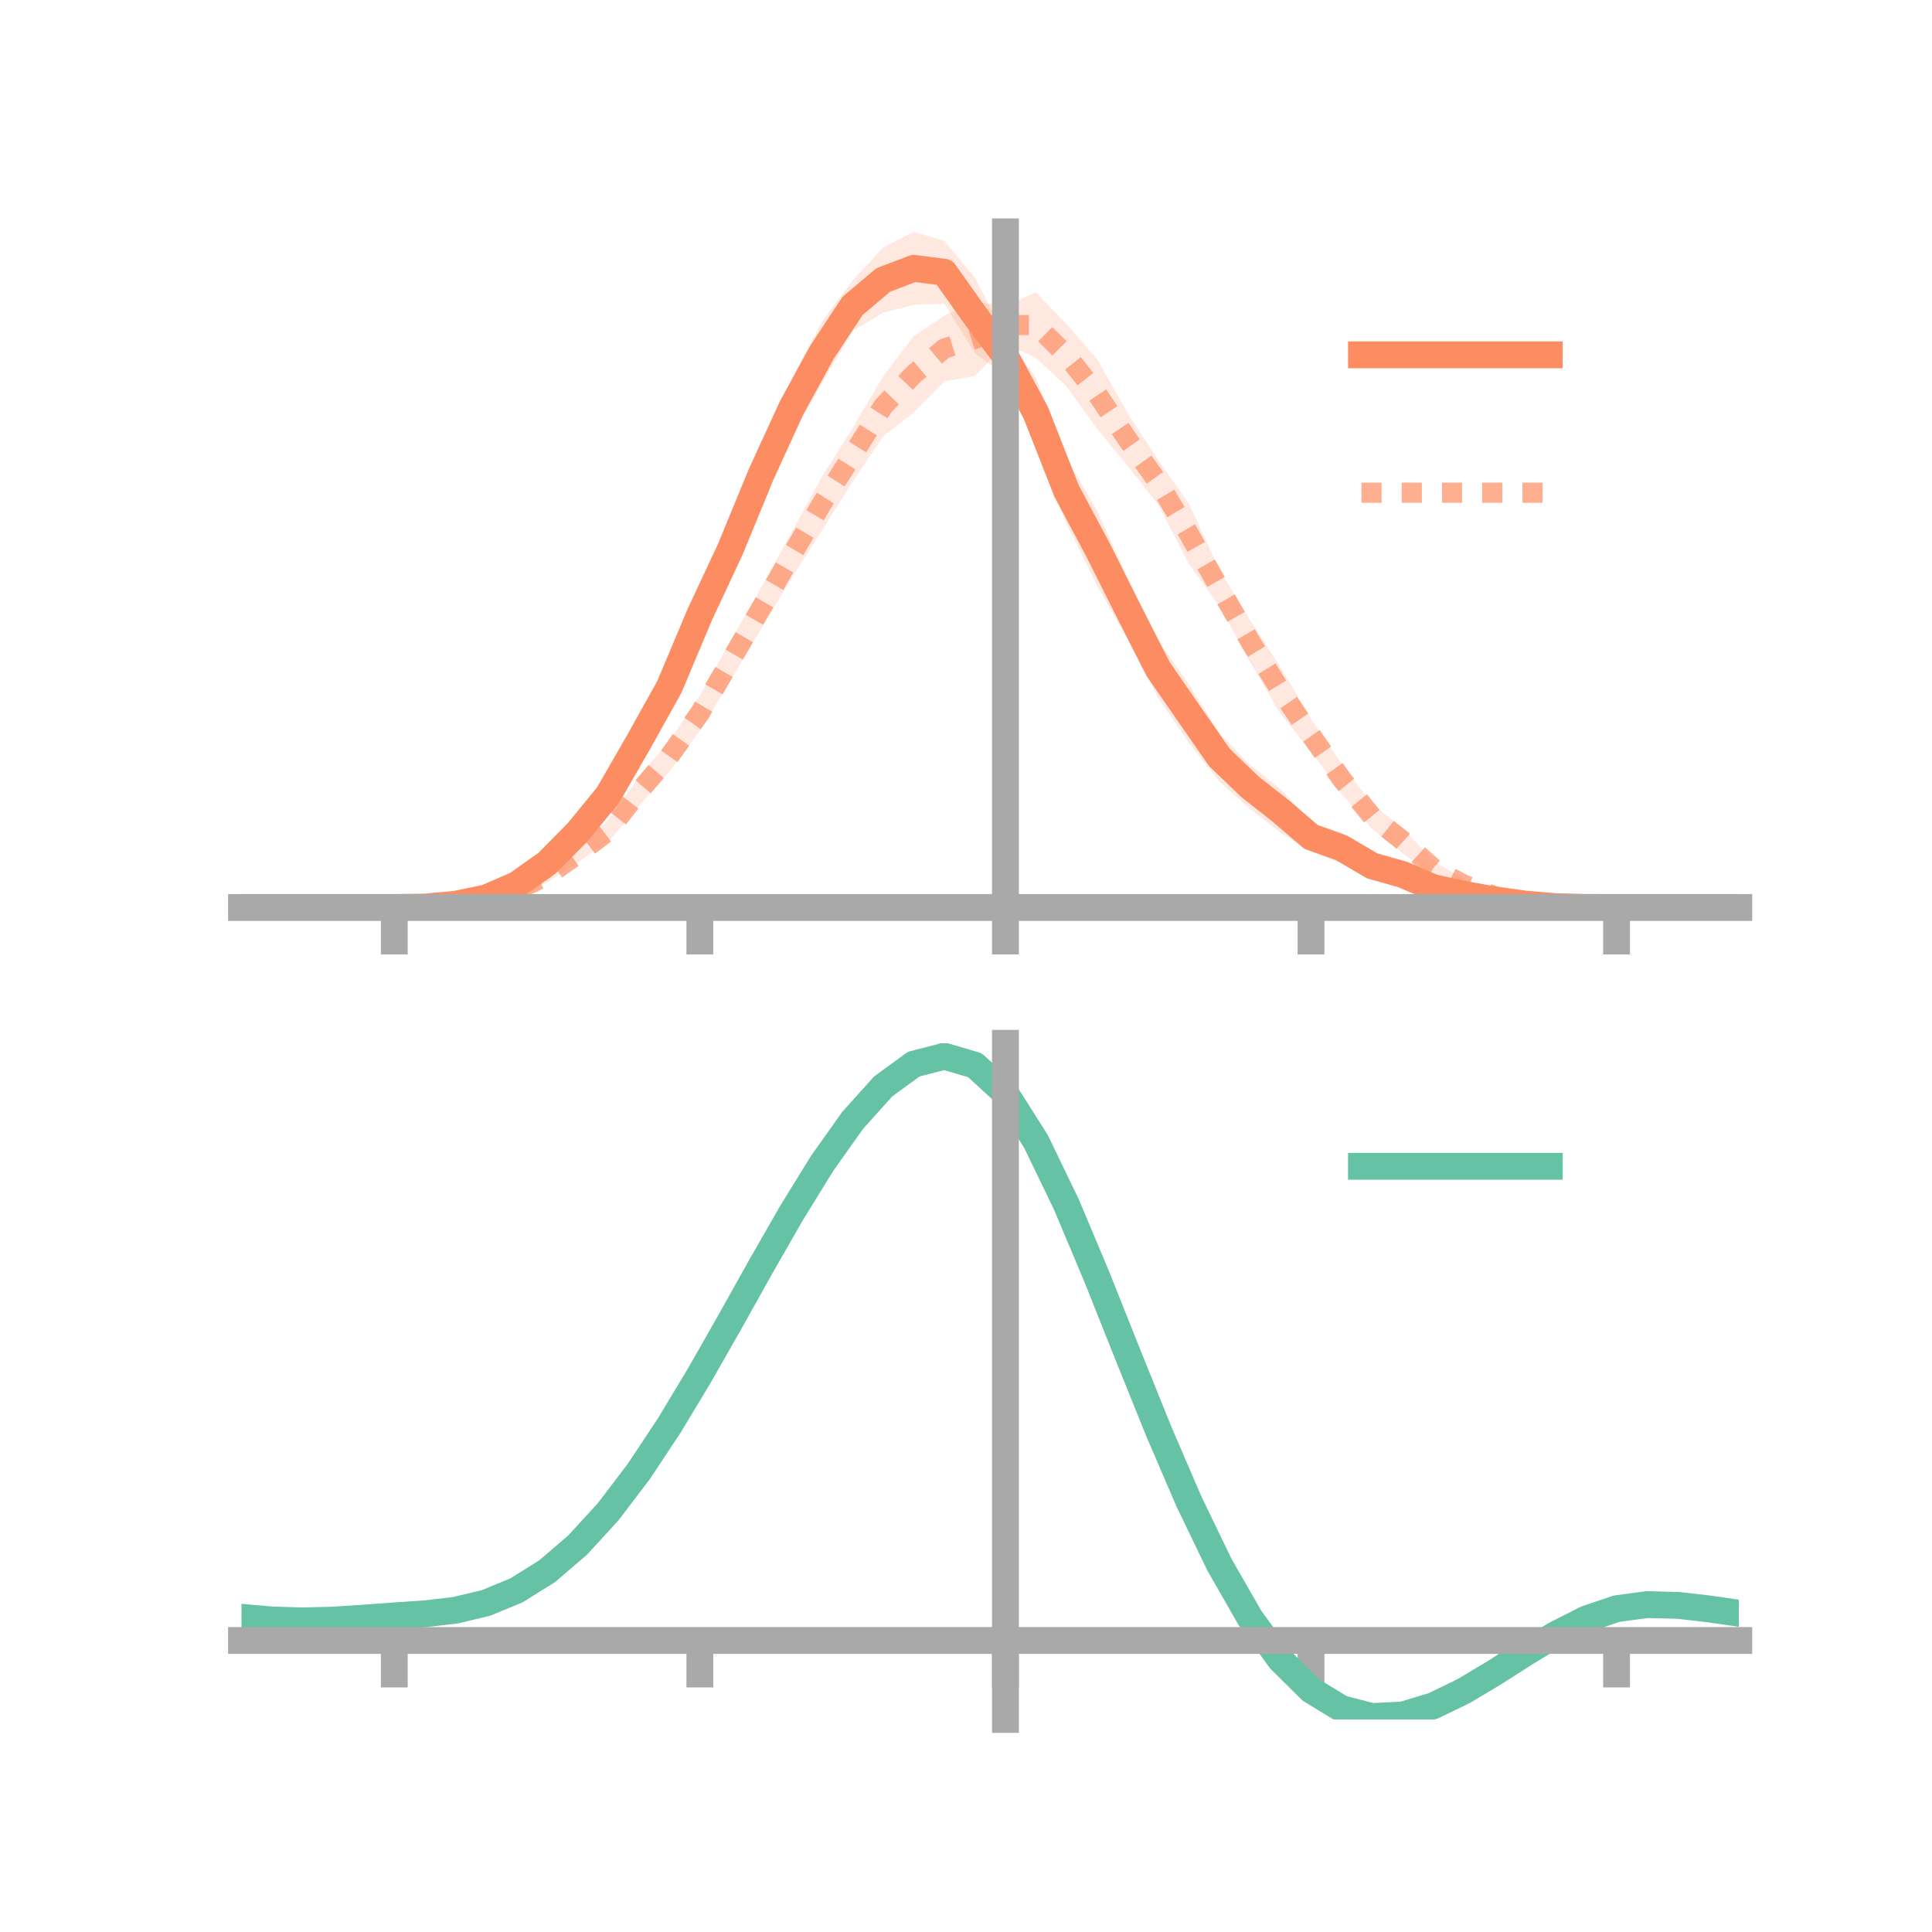<?xml version="1.0" encoding="utf-8" standalone="no"?>
<!DOCTYPE svg PUBLIC "-//W3C//DTD SVG 1.1//EN"
  "http://www.w3.org/Graphics/SVG/1.1/DTD/svg11.dtd">
<!-- Created with matplotlib (https://matplotlib.org/) -->
<svg height="144pt" version="1.1" viewBox="0 0 144 144" width="144pt" xmlns="http://www.w3.org/2000/svg" xmlns:xlink="http://www.w3.org/1999/xlink">
 <defs>
  <style type="text/css">*{stroke-linecap:butt;stroke-linejoin:round;}</style>
 </defs>
 <g id="figure_1">
  <g id="patch_1">
   <path d="M 0 144 
L 144 144 
L 144 0 
L 0 0 
z
" style="fill:none;"/>
  </g>
  <g id="axes_1">
   <g id="patch_2">
    <path d="M 18 67.68 
L 129.6 67.68 
L 129.6 17.28 
L 18 17.28 
z
" style="fill:none;"/>
   </g>
   <g id="PolyCollection_1">
    <path clip-path="url(#p61ec9af1a8)" d="M 18 67.639 
L 18 67.639 
L 20.278 67.639 
L 22.555 67.639 
L 24.833 67.639 
L 27.11 67.639 
L 29.388 67.639 
L 31.665 67.558 
L 33.943 67.278 
L 36.22 66.69 
L 38.498 65.545 
L 40.776 63.839 
L 43.053 61.295 
L 45.331 58.378 
L 47.608 54.409 
L 49.886 49.711 
L 52.163 44.451 
L 54.441 39.213 
L 56.718 33.51 
L 58.996 28.264 
L 61.273 23.95 
L 63.551 20.912 
L 65.829 18.442 
L 68.106 17.28 
L 70.384 17.946 
L 72.661 20.688 
L 74.939 25.108 
L 77.216 28.15 
L 79.494 34.159 
L 81.771 38.048 
L 84.049 43.134 
L 86.327 47.736 
L 88.604 50.978 
L 90.882 54.63 
L 93.159 56.986 
L 95.437 58.795 
L 97.714 61.275 
L 99.992 62.074 
L 102.269 63.644 
L 104.547 64.448 
L 106.824 65.592 
L 109.102 66.218 
L 111.38 66.741 
L 113.657 67.146 
L 115.935 67.476 
L 118.212 67.591 
L 120.49 67.639 
L 122.767 67.639 
L 125.045 67.639 
L 127.322 67.639 
L 129.6 67.639 
L 129.6 67.639 
L 129.6 67.639 
L 127.322 67.639 
L 125.045 67.639 
L 122.767 67.639 
L 120.49 67.639 
L 118.212 67.68 
L 115.935 67.677 
L 113.657 67.622 
L 111.38 67.398 
L 109.102 67.106 
L 106.824 66.725 
L 104.547 65.912 
L 102.269 65.424 
L 99.992 64.323 
L 97.714 63.48 
L 95.437 62.057 
L 93.159 60.29 
L 90.882 58.259 
L 88.604 55.356 
L 86.327 52.023 
L 84.049 47.651 
L 81.771 43.662 
L 79.494 39.031 
L 77.216 33.433 
L 74.939 27.987 
L 72.661 26.324 
L 70.384 22.639 
L 68.106 22.723 
L 65.829 23.297 
L 63.551 24.677 
L 61.273 28.533 
L 58.996 32.554 
L 56.718 37.259 
L 54.441 42.629 
L 52.163 47.138 
L 49.886 52.699 
L 47.608 56.175 
L 45.331 60.118 
L 43.053 62.777 
L 40.776 64.832 
L 38.498 66.35 
L 36.22 67.177 
L 33.943 67.523 
L 31.665 67.656 
L 29.388 67.639 
L 27.11 67.639 
L 24.833 67.639 
L 22.555 67.639 
L 20.278 67.639 
L 18 67.639 
z
" style="fill:#fc8d62;fill-opacity:0.2;"/>
   </g>
   <g id="PolyCollection_2">
    <path clip-path="url(#p61ec9af1a8)" d="M 18 67.639 
L 18 67.639 
L 20.278 67.639 
L 22.555 67.639 
L 24.833 67.639 
L 27.11 67.639 
L 29.388 67.639 
L 31.665 67.56 
L 33.943 67.294 
L 36.22 66.74 
L 38.498 65.939 
L 40.776 64.783 
L 43.053 63.077 
L 45.331 61.139 
L 47.608 57.933 
L 49.886 55.243 
L 52.163 51.836 
L 54.441 47.789 
L 56.718 43.819 
L 58.996 39.692 
L 61.273 35.495 
L 63.551 31.914 
L 65.829 28.03 
L 68.106 25.056 
L 70.384 23.527 
L 72.661 22.496 
L 74.939 22.803 
L 77.216 21.79 
L 79.494 24.153 
L 81.771 26.774 
L 84.049 30.794 
L 86.327 34.289 
L 88.604 37.53 
L 90.882 42.453 
L 93.159 46.198 
L 95.437 49.727 
L 97.714 53.592 
L 99.992 56.928 
L 102.269 59.939 
L 104.547 61.72 
L 106.824 64.164 
L 109.102 65.522 
L 111.38 66.393 
L 113.657 67.155 
L 115.935 67.46 
L 118.212 67.599 
L 120.49 67.639 
L 122.767 67.639 
L 125.045 67.639 
L 127.322 67.639 
L 129.6 67.639 
L 129.6 67.639 
L 129.6 67.639 
L 127.322 67.639 
L 125.045 67.639 
L 122.767 67.639 
L 120.49 67.639 
L 118.212 67.682 
L 115.935 67.702 
L 113.657 67.593 
L 111.38 67.166 
L 109.102 66.352 
L 106.824 65.248 
L 104.547 63.596 
L 102.269 61.786 
L 99.992 59.172 
L 97.714 55.996 
L 95.437 53.211 
L 93.159 49.323 
L 90.882 45.162 
L 88.604 42.017 
L 86.327 37.619 
L 84.049 34.738 
L 81.771 31.95 
L 79.494 28.811 
L 77.216 26.673 
L 74.939 25.646 
L 72.661 28.02 
L 70.384 28.423 
L 68.106 30.741 
L 65.829 32.523 
L 63.551 35.902 
L 61.273 39.522 
L 58.996 43.091 
L 56.718 46.884 
L 54.441 50.745 
L 52.163 54.481 
L 49.886 57.503 
L 47.608 60.095 
L 45.331 62.755 
L 43.053 64.282 
L 40.776 65.771 
L 38.498 66.746 
L 36.22 67.236 
L 33.943 67.554 
L 31.665 67.651 
L 29.388 67.639 
L 27.11 67.639 
L 24.833 67.639 
L 22.555 67.639 
L 20.278 67.639 
L 18 67.639 
z
" style="fill:#fc8d62;fill-opacity:0.2;"/>
   </g>
   <g id="matplotlib.axis_1">
    <g id="xtick_1">
     <g id="line2d_1">
      <defs>
       <path d="M 0 0 
L 0 3.5 
" id="m6535744658" style="stroke:#a9a9a9;stroke-width:2;"/>
      </defs>
      <g>
       <use style="fill:#a9a9a9;stroke:#a9a9a9;stroke-width:2;" x="29.388" xlink:href="#m6535744658" y="67.639"/>
      </g>
     </g>
    </g>
    <g id="xtick_2">
     <g id="line2d_2">
      <g>
       <use style="fill:#a9a9a9;stroke:#a9a9a9;stroke-width:2;" x="52.163" xlink:href="#m6535744658" y="67.639"/>
      </g>
     </g>
    </g>
    <g id="xtick_3">
     <g id="line2d_3">
      <g>
       <use style="fill:#a9a9a9;stroke:#a9a9a9;stroke-width:2;" x="74.939" xlink:href="#m6535744658" y="67.639"/>
      </g>
     </g>
    </g>
    <g id="xtick_4">
     <g id="line2d_4">
      <g>
       <use style="fill:#a9a9a9;stroke:#a9a9a9;stroke-width:2;" x="97.714" xlink:href="#m6535744658" y="67.639"/>
      </g>
     </g>
    </g>
    <g id="xtick_5">
     <g id="line2d_5">
      <g>
       <use style="fill:#a9a9a9;stroke:#a9a9a9;stroke-width:2;" x="120.49" xlink:href="#m6535744658" y="67.639"/>
      </g>
     </g>
    </g>
   </g>
   <g id="matplotlib.axis_2"/>
   <g id="line2d_6">
    <path clip-path="url(#p61ec9af1a8)" d="M 18 67.639 
L 20.278 67.639 
L 22.555 67.639 
L 24.833 67.639 
L 27.11 67.639 
L 29.388 67.639 
L 31.665 67.607 
L 33.943 67.401 
L 36.22 66.933 
L 38.498 65.948 
L 40.776 64.335 
L 43.053 62.036 
L 45.331 59.248 
L 47.608 55.292 
L 49.886 51.205 
L 52.163 45.795 
L 54.441 40.921 
L 56.718 35.385 
L 58.996 30.409 
L 61.273 26.242 
L 63.551 22.794 
L 65.829 20.87 
L 68.106 20.001 
L 70.384 20.292 
L 72.661 23.506 
L 74.939 26.547 
L 77.216 30.791 
L 79.494 36.595 
L 81.771 40.855 
L 84.049 45.392 
L 86.327 49.88 
L 88.604 53.167 
L 90.882 56.445 
L 93.159 58.638 
L 95.437 60.426 
L 97.714 62.378 
L 99.992 63.198 
L 102.269 64.534 
L 104.547 65.18 
L 106.824 66.159 
L 109.102 66.662 
L 111.38 67.069 
L 113.657 67.384 
L 115.935 67.577 
L 118.212 67.636 
L 120.49 67.639 
L 122.767 67.639 
L 125.045 67.639 
L 127.322 67.639 
L 129.6 67.639 
" style="fill:none;stroke:#fc8d62;stroke-linecap:square;stroke-width:2;"/>
   </g>
   <g id="line2d_7">
    <path clip-path="url(#p61ec9af1a8)" d="M 18 67.639 
L 20.278 67.639 
L 22.555 67.639 
L 24.833 67.639 
L 27.11 67.639 
L 29.388 67.639 
L 31.665 67.605 
L 33.943 67.424 
L 36.22 66.988 
L 38.498 66.343 
L 40.776 65.277 
L 43.053 63.68 
L 45.331 61.947 
L 47.608 59.014 
L 49.886 56.373 
L 52.163 53.158 
L 54.441 49.267 
L 56.718 45.351 
L 58.996 41.392 
L 61.273 37.509 
L 63.551 33.908 
L 65.829 30.277 
L 68.106 27.899 
L 70.384 25.975 
L 72.661 25.258 
L 74.939 24.225 
L 77.216 24.231 
L 79.494 26.482 
L 81.771 29.362 
L 84.049 32.766 
L 86.327 35.954 
L 88.604 39.774 
L 90.882 43.808 
L 93.159 47.76 
L 95.437 51.469 
L 97.714 54.794 
L 99.992 58.05 
L 102.269 60.863 
L 104.547 62.658 
L 106.824 64.706 
L 109.102 65.937 
L 111.38 66.78 
L 113.657 67.374 
L 115.935 67.581 
L 118.212 67.641 
L 120.49 67.639 
L 122.767 67.639 
L 125.045 67.639 
L 127.322 67.639 
L 129.6 67.639 
" style="fill:none;stroke:#fc8d62;stroke-dasharray:1.5,1.5;stroke-dashoffset:0;stroke-opacity:0.7;stroke-width:1.5;"/>
   </g>
   <g id="patch_3">
    <path d="M 74.939 67.68 
L 74.939 17.28 
" style="fill:none;stroke:#a9a9a9;stroke-linecap:square;stroke-linejoin:miter;stroke-width:2;"/>
   </g>
   <g id="patch_4">
    <path d="M 129.6 67.68 
L 129.6 17.28 
" style="fill:none;"/>
   </g>
   <g id="patch_5">
    <path d="M 18 67.639 
L 129.6 67.639 
" style="fill:none;stroke:#a9a9a9;stroke-linecap:square;stroke-linejoin:miter;stroke-width:2;"/>
   </g>
   <g id="patch_6">
    <path d="M 18 17.28 
L 129.6 17.28 
" style="fill:none;"/>
   </g>
   <g id="legend_1">
    <g id="line2d_8">
     <path d="M 101.475 26.449 
L 115.475 26.449 
" style="fill:none;stroke:#fc8d62;stroke-linecap:square;stroke-width:2;"/>
    </g>
    <g id="line2d_9"/>
    <g id="text_1">
     <!--   -->
     <g transform="translate(121.075 28.899)scale(0.07 -0.07)">
      <defs>
       <path id="DejaVuSans-32"/>
      </defs>
      <use xlink:href="#DejaVuSans-32"/>
     </g>
    </g>
    <g id="line2d_10">
     <path d="M 101.475 36.724 
L 115.475 36.724 
" style="fill:none;stroke:#fc8d62;stroke-dasharray:1.5,1.5;stroke-dashoffset:0;stroke-opacity:0.7;stroke-width:1.5;"/>
    </g>
    <g id="line2d_11"/>
    <g id="text_2">
     <!--   -->
     <g transform="translate(121.075 39.174)scale(0.07 -0.07)">
      <use xlink:href="#DejaVuSans-32"/>
     </g>
    </g>
   </g>
  </g>
  <g id="axes_2">
   <g id="patch_7">
    <path d="M 18 128.16 
L 129.6 128.16 
L 129.6 77.76 
L 18 77.76 
z
" style="fill:none;"/>
   </g>
   <g id="PolyCollection_3">
    <path clip-path="url(#p54c25423f1)" d="M 18 120.584 
L 18 120.499 
L 20.278 120.71 
L 22.555 120.782 
L 24.833 120.718 
L 27.11 120.561 
L 29.388 120.383 
L 31.665 120.227 
L 33.943 119.954 
L 36.22 119.405 
L 38.498 118.453 
L 40.776 117.008 
L 43.053 115.018 
L 45.331 112.474 
L 47.608 109.409 
L 49.886 105.889 
L 52.163 102.014 
L 54.441 97.915 
L 56.718 93.746 
L 58.996 89.681 
L 61.273 85.91 
L 63.551 82.631 
L 65.829 80.046 
L 68.106 78.358 
L 70.384 77.76 
L 72.661 78.44 
L 74.939 80.563 
L 77.216 84.211 
L 79.494 89.004 
L 81.771 94.504 
L 84.049 100.305 
L 86.327 106.049 
L 88.604 111.436 
L 90.882 116.233 
L 93.159 120.272 
L 95.437 123.449 
L 97.714 125.728 
L 99.992 127.129 
L 102.269 127.722 
L 104.547 127.616 
L 106.824 126.945 
L 109.102 125.861 
L 111.38 124.523 
L 113.657 123.093 
L 115.935 121.73 
L 118.212 120.589 
L 120.49 119.818 
L 122.767 119.517 
L 125.045 119.576 
L 127.322 119.844 
L 129.6 120.186 
L 129.6 120.297 
L 129.6 120.297 
L 127.322 119.98 
L 125.045 119.73 
L 122.767 119.681 
L 120.49 119.987 
L 118.212 120.768 
L 115.935 121.938 
L 113.657 123.347 
L 111.38 124.829 
L 109.102 126.216 
L 106.824 127.34 
L 104.547 128.038 
L 102.269 128.16 
L 99.992 127.581 
L 97.714 126.206 
L 95.437 123.98 
L 93.159 120.893 
L 90.882 116.98 
L 88.604 112.338 
L 86.327 107.123 
L 84.049 101.559 
L 81.771 95.934 
L 79.494 90.595 
L 77.216 85.942 
L 74.939 82.401 
L 72.661 80.345 
L 70.384 79.69 
L 68.106 80.27 
L 65.829 81.898 
L 63.551 84.383 
L 61.273 87.528 
L 58.996 91.139 
L 56.718 95.024 
L 54.441 99.002 
L 52.163 102.909 
L 49.886 106.598 
L 47.608 109.951 
L 45.331 112.873 
L 43.053 115.304 
L 40.776 117.217 
L 38.498 118.617 
L 36.22 119.546 
L 33.943 120.083 
L 31.665 120.346 
L 29.388 120.49 
L 27.11 120.652 
L 24.833 120.791 
L 22.555 120.842 
L 20.278 120.775 
L 18 120.584 
z
" style="fill:#66c2a5;fill-opacity:0.2;"/>
   </g>
   <g id="matplotlib.axis_3">
    <g id="xtick_6">
     <g id="line2d_12">
      <g>
       <use style="fill:#a9a9a9;stroke:#a9a9a9;stroke-width:2;" x="29.388" xlink:href="#m6535744658" y="122.27"/>
      </g>
     </g>
    </g>
    <g id="xtick_7">
     <g id="line2d_13">
      <g>
       <use style="fill:#a9a9a9;stroke:#a9a9a9;stroke-width:2;" x="52.163" xlink:href="#m6535744658" y="122.27"/>
      </g>
     </g>
    </g>
    <g id="xtick_8">
     <g id="line2d_14">
      <g>
       <use style="fill:#a9a9a9;stroke:#a9a9a9;stroke-width:2;" x="74.939" xlink:href="#m6535744658" y="122.27"/>
      </g>
     </g>
    </g>
    <g id="xtick_9">
     <g id="line2d_15">
      <g>
       <use style="fill:#a9a9a9;stroke:#a9a9a9;stroke-width:2;" x="97.714" xlink:href="#m6535744658" y="122.27"/>
      </g>
     </g>
    </g>
    <g id="xtick_10">
     <g id="line2d_16">
      <g>
       <use style="fill:#a9a9a9;stroke:#a9a9a9;stroke-width:2;" x="120.49" xlink:href="#m6535744658" y="122.27"/>
      </g>
     </g>
    </g>
   </g>
   <g id="matplotlib.axis_4"/>
   <g id="line2d_17">
    <path clip-path="url(#p54c25423f1)" d="M 18 120.542 
L 20.278 120.742 
L 22.555 120.812 
L 24.833 120.754 
L 27.11 120.607 
L 29.388 120.436 
L 31.665 120.286 
L 33.943 120.019 
L 36.22 119.476 
L 38.498 118.535 
L 40.776 117.112 
L 43.053 115.161 
L 45.331 112.674 
L 47.608 109.68 
L 49.886 106.243 
L 52.163 102.461 
L 54.441 98.459 
L 56.718 94.385 
L 58.996 90.41 
L 61.273 86.719 
L 63.551 83.507 
L 65.829 80.972 
L 68.106 79.314 
L 70.384 78.725 
L 72.661 79.392 
L 74.939 81.482 
L 77.216 85.077 
L 79.494 89.799 
L 81.771 95.219 
L 84.049 100.932 
L 86.327 106.586 
L 88.604 111.887 
L 90.882 116.607 
L 93.159 120.582 
L 95.437 123.715 
L 97.714 125.967 
L 99.992 127.355 
L 102.269 127.941 
L 104.547 127.827 
L 106.824 127.143 
L 109.102 126.039 
L 111.38 124.676 
L 113.657 123.22 
L 115.935 121.834 
L 118.212 120.679 
L 120.49 119.903 
L 122.767 119.599 
L 125.045 119.653 
L 127.322 119.912 
L 129.6 120.242 
" style="fill:none;stroke:#66c2a5;stroke-linecap:square;stroke-width:2;"/>
   </g>
   <g id="patch_8">
    <path d="M 74.939 128.16 
L 74.939 77.76 
" style="fill:none;stroke:#a9a9a9;stroke-linecap:square;stroke-linejoin:miter;stroke-width:2;"/>
   </g>
   <g id="patch_9">
    <path d="M 129.6 128.16 
L 129.6 77.76 
" style="fill:none;"/>
   </g>
   <g id="patch_10">
    <path d="M 18 122.27 
L 129.6 122.27 
" style="fill:none;stroke:#a9a9a9;stroke-linecap:square;stroke-linejoin:miter;stroke-width:2;"/>
   </g>
   <g id="patch_11">
    <path d="M 18 77.76 
L 129.6 77.76 
" style="fill:none;"/>
   </g>
   <g id="legend_2">
    <g id="line2d_18">
     <path d="M 101.475 86.929 
L 115.475 86.929 
" style="fill:none;stroke:#66c2a5;stroke-linecap:square;stroke-width:2;"/>
    </g>
    <g id="line2d_19"/>
    <g id="text_3">
     <!--   -->
     <g transform="translate(121.075 89.379)scale(0.07 -0.07)">
      <use xlink:href="#DejaVuSans-32"/>
     </g>
    </g>
   </g>
  </g>
 </g>
 <defs>
  <clipPath id="p61ec9af1a8">
   <rect height="50.4" width="111.6" x="18" y="17.28"/>
  </clipPath>
  <clipPath id="p54c25423f1">
   <rect height="50.4" width="111.6" x="18" y="77.76"/>
  </clipPath>
 </defs>
</svg>
